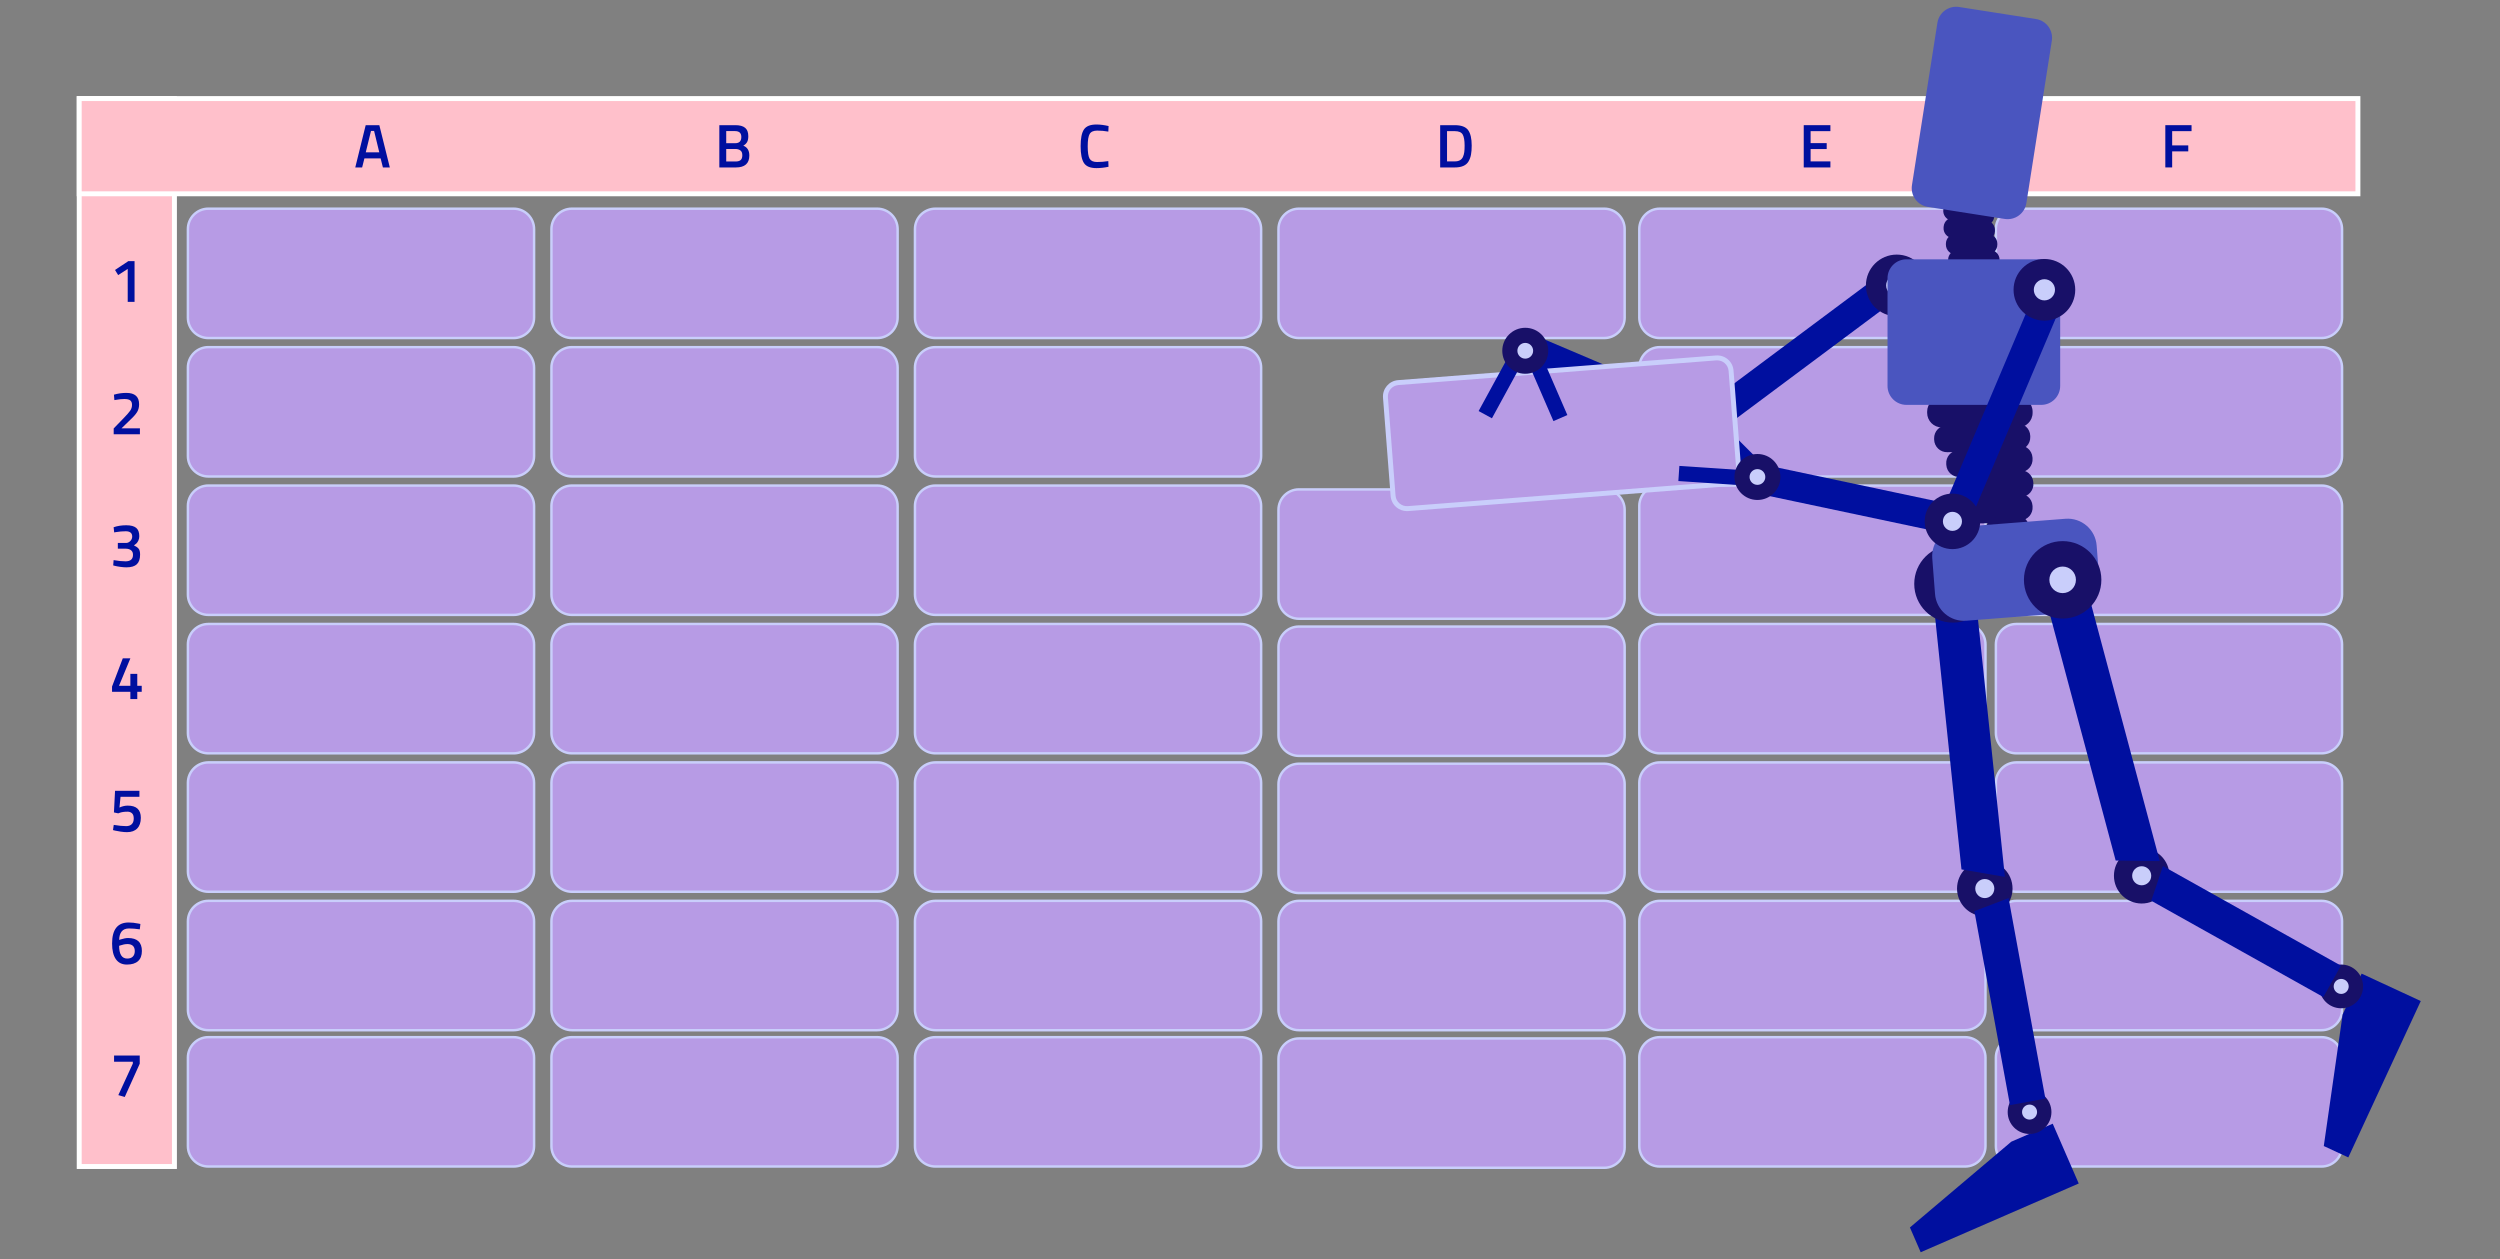 <?xml version="1.0" encoding="utf-8"?>
<!-- Generator: Adobe Illustrator 26.2.1, SVG Export Plug-In . SVG Version: 6.00 Build 0)  -->
<svg version="1.1" xmlns="http://www.w3.org/2000/svg" xmlns:xlink="http://www.w3.org/1999/xlink" x="0px" y="0px"
	 viewBox="0 0 1012.4 509.85" style="enable-background:new 0 0 1012.4 509.85;" xml:space="preserve">
<rect x="0" y="0" width="1012.4" height="509.85" fill="#808080" stroke="none"/>
<style type="text/css">
	.st0{fill:#FFC0CB;}
	.st1{fill:#FFFFFF;}
	.st2{fill:#B79BE5;}
	.st3{fill:#C9CEFB;}
	.st4{fill:#000F9F;}
	.st5{fill:#181068;}
	.st6{fill:#4A55BF;}
	.st7{fill:#010E9D;}
	.st8{fill:#30D9C4;}
	.st9{fill:#C9C9C9;}
	.st10{fill:#4B978C;}
	.st11{fill:#FF647E;}
	.st12{fill:#F8D976;}
	.st13{fill:#E84B4B;}
	.st14{fill:#F0A143;}
	.st15{opacity:0.75;fill:url(#SVGID_1_);}
	.st16{fill:url(#SVGID_00000149342972648055391030000001425790051768990618_);}
	.st17{fill:none;stroke:#FF647E;stroke-width:8;stroke-miterlimit:10;}
	.st18{fill:#B79BE5;stroke:#4A55BF;stroke-width:3.716;stroke-miterlimit:10;}
	.st19{fill:#FFFFFF;stroke:#4A55BF;stroke-width:3.716;stroke-miterlimit:10;}
	.st20{fill:none;stroke:#4A55BF;stroke-width:3.716;stroke-miterlimit:10;}
	.st21{fill:#FFFFFF;stroke:#000F9F;stroke-miterlimit:10;}
	.st22{fill:none;stroke:#C9CEFB;stroke-linecap:round;stroke-linejoin:round;stroke-miterlimit:10;}
	.st23{fill:#FFFFFF;stroke:#000F9F;stroke-width:1.244;stroke-linecap:round;stroke-linejoin:round;stroke-miterlimit:10;}
	.st24{fill:none;stroke:#000F9F;stroke-width:1.244;stroke-linecap:round;stroke-linejoin:round;stroke-miterlimit:10;}
	.st25{display:none;}
	.st26{display:inline;fill:none;stroke:#FFC0CB;stroke-miterlimit:10;}
	.st27{fill:none;stroke:#000F9F;stroke-width:1.298;stroke-linecap:round;stroke-linejoin:round;stroke-miterlimit:10;}
	.st28{fill:none;stroke:#000F9F;stroke-miterlimit:10;}
	.st29{fill:#FFFFFF;stroke:#000F9F;stroke-width:1.213;stroke-linecap:round;stroke-linejoin:round;stroke-miterlimit:10;}
	.st30{fill:none;stroke:#000F9F;stroke-linecap:round;stroke-linejoin:round;stroke-miterlimit:10;}
	.st31{fill:#FFFFFF;stroke:#000F9F;stroke-width:1.213;stroke-miterlimit:10;}
	.st32{fill:none;stroke:#000F9F;stroke-width:1.516;stroke-linecap:round;stroke-linejoin:round;stroke-miterlimit:10;}
	.st33{fill:#FFFFFF;stroke:#000F9F;stroke-width:2;stroke-linecap:round;stroke-linejoin:round;stroke-miterlimit:10;}
	.st34{clip-path:url(#SVGID_00000132783264152956785130000016607737866876709272_);}
	.st35{display:inline;fill:#FFC0CB;}
	.st36{fill:none;stroke:#181068;stroke-width:2.682;stroke-miterlimit:10;}
	.st37{fill:none;stroke:#F8D976;stroke-width:8.353;stroke-miterlimit:10;}
	.st38{fill:none;stroke:#000F9F;stroke-width:6.939;stroke-miterlimit:10;}
	.st39{fill:none;stroke:#E84B4B;stroke-width:8.353;stroke-miterlimit:10;}
	.st40{fill:none;stroke:#000F9F;stroke-width:5.071;stroke-miterlimit:10;}
	.st41{fill:none;stroke:#000F9F;stroke-width:5.071;stroke-miterlimit:10;stroke-dasharray:7.684,4.391;}
	.st42{fill:#000F9F;stroke:#C9CEFB;stroke-width:2;stroke-miterlimit:10;}
	.st43{fill:#B79BE5;stroke:#000F9F;stroke-width:2.863;stroke-miterlimit:10;}
	.st44{fill:#FF647E;stroke:#000F9F;stroke-width:2;stroke-miterlimit:10;}
	.st45{fill:#FFC0CB;stroke:#FFFFFF;stroke-width:2;stroke-miterlimit:10;}
	.st46{fill:#B79BE5;stroke:#C9CEFB;stroke-miterlimit:10;}
	.st47{fill:#B79BE5;stroke:#C9CEFB;stroke-width:2;stroke-miterlimit:10;}
	.st48{fill:#B79BE5;stroke:#000F9F;stroke-width:2;stroke-miterlimit:10;}
	.st49{fill:#B79BE5;stroke:#000F9F;stroke-width:1.85;stroke-miterlimit:10;}
	.st50{fill:#4A55BF;stroke:#000F9F;stroke-miterlimit:10;}
	.st51{fill:#C9CEFB;stroke:#000F9F;stroke-width:2;stroke-miterlimit:10;}
	.st52{fill:#FFFFFF;stroke:#000F9F;stroke-width:1.212;stroke-linecap:round;stroke-linejoin:round;stroke-miterlimit:10;}
	.st53{fill:#FFFFFF;stroke:#000F9F;stroke-width:2;stroke-miterlimit:10;}
	.st54{fill:none;stroke:#C9CEFB;stroke-width:0.959;stroke-linecap:round;stroke-linejoin:round;stroke-miterlimit:10;}
	.st55{fill:none;stroke:#000F9F;stroke-width:1.212;stroke-linecap:round;stroke-linejoin:round;stroke-miterlimit:10;}
	.st56{fill:#FFFFFF;stroke:#000F9F;stroke-width:1.465;stroke-miterlimit:10;}
	.st57{fill:none;stroke:#000F9F;stroke-width:2;stroke-linecap:round;stroke-linejoin:round;stroke-miterlimit:10;}
	.st58{fill:none;stroke:#000F9F;stroke-width:1.288;stroke-linecap:round;stroke-linejoin:round;stroke-miterlimit:10;}
	.st59{display:none;opacity:0.88;}
	.st60{display:inline;}
</style>
<g id="Capa_1">
	<g>
		<g>
			<g>
				
					<rect x="-164.87" y="236.87" transform="matrix(-1.836970e-16 1 -1 -1.836970e-16 307.514 204.792)" class="st0" width="432.47" height="38.56"/>
				<path class="st1" d="M71.64,473.39H31.08V38.92h40.56V473.39z M33.08,471.39h36.56V40.92H33.08V471.39z"/>
			</g>
			<g>
				<path class="st2" d="M208.02,136.9H84.36c-4.57,0-8.27-3.7-8.27-8.27V92.78c0-4.57,3.7-8.27,8.27-8.27h123.65
					c4.57,0,8.27,3.7,8.27,8.27v35.84C216.28,133.19,212.58,136.9,208.02,136.9z"/>
				<path class="st3" d="M208.02,137.4H84.36c-4.83,0-8.77-3.93-8.77-8.77V92.78c0-4.83,3.93-8.77,8.77-8.77h123.65
					c4.83,0,8.77,3.93,8.77,8.77v35.84C216.78,133.46,212.85,137.4,208.02,137.4z M84.36,85.01c-4.28,0-7.77,3.48-7.77,7.77v35.84
					c0,4.28,3.48,7.77,7.77,7.77h123.65c4.28,0,7.77-3.48,7.77-7.77V92.78c0-4.28-3.48-7.77-7.77-7.77H84.36z"/>
			</g>
			<g>
				<rect x="32.08" y="39.92" class="st0" width="922.78" height="38.56"/>
				<path class="st1" d="M955.86,79.48H31.08V38.92h924.78V79.48z M33.08,77.48h920.78V40.92H33.08V77.48z"/>
			</g>
			<g>
				<path class="st2" d="M208.02,192.95H84.36c-4.57,0-8.27-3.7-8.27-8.27v-35.84c0-4.57,3.7-8.27,8.27-8.27h123.65
					c4.57,0,8.27,3.7,8.27,8.27v35.84C216.28,189.25,212.58,192.95,208.02,192.95z"/>
				<path class="st3" d="M208.02,193.46H84.36c-4.83,0-8.77-3.93-8.77-8.77v-35.84c0-4.83,3.93-8.77,8.77-8.77h123.65
					c4.83,0,8.77,3.93,8.77,8.77v35.84C216.78,189.52,212.85,193.46,208.02,193.46z M84.36,141.07c-4.28,0-7.77,3.48-7.77,7.77
					v35.84c0,4.28,3.48,7.77,7.77,7.77h123.65c4.28,0,7.77-3.48,7.77-7.77v-35.84c0-4.28-3.48-7.77-7.77-7.77H84.36z"/>
			</g>
			<g>
				<path class="st2" d="M208.02,249.01H84.36c-4.57,0-8.27-3.7-8.27-8.27V204.9c0-4.57,3.7-8.27,8.27-8.27h123.65
					c4.57,0,8.27,3.7,8.27,8.27v35.84C216.28,245.31,212.58,249.01,208.02,249.01z"/>
				<path class="st3" d="M208.02,249.51H84.36c-4.83,0-8.77-3.93-8.77-8.77V204.9c0-4.83,3.93-8.77,8.77-8.77h123.65
					c4.83,0,8.77,3.93,8.77,8.77v35.84C216.78,245.58,212.85,249.51,208.02,249.51z M84.36,197.13c-4.28,0-7.77,3.48-7.77,7.77
					v35.84c0,4.28,3.48,7.77,7.77,7.77h123.65c4.28,0,7.77-3.48,7.77-7.77V204.9c0-4.28-3.48-7.77-7.77-7.77H84.36z"/>
			</g>
			<g>
				<path class="st2" d="M208.02,305.07H84.36c-4.57,0-8.27-3.7-8.27-8.27v-35.84c0-4.57,3.7-8.27,8.27-8.27h123.65
					c4.57,0,8.27,3.7,8.27,8.27v35.84C216.28,301.37,212.58,305.07,208.02,305.07z"/>
				<path class="st3" d="M208.02,305.57H84.36c-4.83,0-8.77-3.93-8.77-8.77v-35.84c0-4.83,3.93-8.77,8.77-8.77h123.65
					c4.83,0,8.77,3.93,8.77,8.77v35.84C216.78,301.64,212.85,305.57,208.02,305.57z M84.36,253.19c-4.28,0-7.77,3.48-7.77,7.77
					v35.84c0,4.28,3.48,7.77,7.77,7.77h123.65c4.28,0,7.77-3.48,7.77-7.77v-35.84c0-4.28-3.48-7.77-7.77-7.77H84.36z"/>
			</g>
			<g>
				<path class="st2" d="M208.02,361.13H84.36c-4.57,0-8.27-3.7-8.27-8.27v-35.84c0-4.57,3.7-8.27,8.27-8.27h123.65
					c4.57,0,8.27,3.7,8.27,8.27v35.84C216.28,357.43,212.58,361.13,208.02,361.13z"/>
				<path class="st3" d="M208.02,361.63H84.36c-4.83,0-8.77-3.93-8.77-8.77v-35.85c0-4.83,3.93-8.77,8.77-8.77h123.65
					c4.83,0,8.77,3.93,8.77,8.77v35.85C216.78,357.7,212.85,361.63,208.02,361.63z M84.36,309.25c-4.28,0-7.77,3.48-7.77,7.77v35.85
					c0,4.28,3.48,7.77,7.77,7.77h123.65c4.28,0,7.77-3.48,7.77-7.77v-35.85c0-4.28-3.48-7.77-7.77-7.77H84.36z"/>
			</g>
			<g>
				<path class="st2" d="M208.02,417.19H84.36c-4.57,0-8.27-3.7-8.27-8.27v-35.84c0-4.57,3.7-8.27,8.27-8.27h123.65
					c4.57,0,8.27,3.7,8.27,8.27v35.84C216.28,413.49,212.58,417.19,208.02,417.19z"/>
				<path class="st3" d="M208.02,417.69H84.36c-4.83,0-8.77-3.93-8.77-8.77v-35.84c0-4.83,3.93-8.77,8.77-8.77h123.65
					c4.83,0,8.77,3.93,8.77,8.77v35.84C216.78,413.76,212.85,417.69,208.02,417.69z M84.36,365.31c-4.28,0-7.77,3.49-7.77,7.77
					v35.84c0,4.28,3.48,7.77,7.77,7.77h123.65c4.28,0,7.77-3.49,7.77-7.77v-35.84c0-4.28-3.48-7.77-7.77-7.77H84.36z"/>
			</g>
			<g>
				<path class="st2" d="M355.23,136.9H231.58c-4.57,0-8.27-3.7-8.27-8.27V92.78c0-4.57,3.7-8.27,8.27-8.27h123.65
					c4.57,0,8.27,3.7,8.27,8.27v35.84C363.5,133.19,359.79,136.9,355.23,136.9z"/>
				<path class="st3" d="M355.23,137.4H231.58c-4.83,0-8.77-3.93-8.77-8.77V92.78c0-4.83,3.93-8.77,8.77-8.77h123.65
					c4.83,0,8.77,3.93,8.77,8.77v35.84C364,133.46,360.06,137.4,355.23,137.4z M231.58,85.01c-4.28,0-7.77,3.48-7.77,7.77v35.84
					c0,4.28,3.48,7.77,7.77,7.77h123.65c4.28,0,7.77-3.48,7.77-7.77V92.78c0-4.28-3.48-7.77-7.77-7.77H231.58z"/>
			</g>
			<g>
				<path class="st2" d="M355.23,192.95H231.58c-4.57,0-8.27-3.7-8.27-8.27v-35.84c0-4.57,3.7-8.27,8.27-8.27h123.65
					c4.57,0,8.27,3.7,8.27,8.27v35.84C363.5,189.25,359.79,192.95,355.23,192.95z"/>
				<path class="st3" d="M355.23,193.46H231.58c-4.83,0-8.77-3.93-8.77-8.77v-35.84c0-4.83,3.93-8.77,8.77-8.77h123.65
					c4.83,0,8.77,3.93,8.77,8.77v35.84C364,189.52,360.06,193.46,355.23,193.46z M231.58,141.07c-4.28,0-7.77,3.48-7.77,7.77v35.84
					c0,4.28,3.48,7.77,7.77,7.77h123.65c4.28,0,7.77-3.48,7.77-7.77v-35.84c0-4.28-3.48-7.77-7.77-7.77H231.58z"/>
			</g>
			<g>
				<path class="st2" d="M355.23,249.01H231.58c-4.57,0-8.27-3.7-8.27-8.27V204.9c0-4.57,3.7-8.27,8.27-8.27h123.65
					c4.57,0,8.27,3.7,8.27,8.27v35.84C363.5,245.31,359.79,249.01,355.23,249.01z"/>
				<path class="st3" d="M355.23,249.51H231.58c-4.83,0-8.77-3.93-8.77-8.77V204.9c0-4.83,3.93-8.77,8.77-8.77h123.65
					c4.83,0,8.77,3.93,8.77,8.77v35.84C364,245.58,360.06,249.51,355.23,249.51z M231.58,197.13c-4.28,0-7.77,3.48-7.77,7.77v35.84
					c0,4.28,3.48,7.77,7.77,7.77h123.65c4.28,0,7.77-3.48,7.77-7.77V204.9c0-4.28-3.48-7.77-7.77-7.77H231.58z"/>
			</g>
			<g>
				<path class="st2" d="M355.23,305.07H231.58c-4.57,0-8.27-3.7-8.27-8.27v-35.84c0-4.57,3.7-8.27,8.27-8.27h123.65
					c4.57,0,8.27,3.7,8.27,8.27v35.84C363.5,301.37,359.79,305.07,355.23,305.07z"/>
				<path class="st3" d="M355.23,305.57H231.58c-4.83,0-8.77-3.93-8.77-8.77v-35.84c0-4.83,3.93-8.77,8.77-8.77h123.65
					c4.83,0,8.77,3.93,8.77,8.77v35.84C364,301.64,360.06,305.57,355.23,305.57z M231.58,253.19c-4.28,0-7.77,3.48-7.77,7.77v35.84
					c0,4.28,3.48,7.77,7.77,7.77h123.65c4.28,0,7.77-3.48,7.77-7.77v-35.84c0-4.28-3.48-7.77-7.77-7.77H231.58z"/>
			</g>
			<g>
				<path class="st2" d="M355.23,361.13H231.58c-4.57,0-8.27-3.7-8.27-8.27v-35.84c0-4.57,3.7-8.27,8.27-8.27h123.65
					c4.57,0,8.27,3.7,8.27,8.27v35.84C363.5,357.43,359.79,361.13,355.23,361.13z"/>
				<path class="st3" d="M355.23,361.63H231.58c-4.83,0-8.77-3.93-8.77-8.77v-35.85c0-4.83,3.93-8.77,8.77-8.77h123.65
					c4.83,0,8.77,3.93,8.77,8.77v35.85C364,357.7,360.06,361.63,355.23,361.63z M231.58,309.25c-4.28,0-7.77,3.48-7.77,7.77v35.85
					c0,4.28,3.48,7.77,7.77,7.77h123.65c4.28,0,7.77-3.48,7.77-7.77v-35.85c0-4.28-3.48-7.77-7.77-7.77H231.58z"/>
			</g>
			<g>
				<path class="st2" d="M355.23,417.19H231.58c-4.57,0-8.27-3.7-8.27-8.27v-35.84c0-4.57,3.7-8.27,8.27-8.27h123.65
					c4.57,0,8.27,3.7,8.27,8.27v35.84C363.5,413.49,359.79,417.19,355.23,417.19z"/>
				<path class="st3" d="M355.23,417.69H231.58c-4.83,0-8.77-3.93-8.77-8.77v-35.84c0-4.83,3.93-8.77,8.77-8.77h123.65
					c4.83,0,8.77,3.93,8.77,8.77v35.84C364,413.76,360.06,417.69,355.23,417.69z M231.58,365.31c-4.28,0-7.77,3.49-7.77,7.77v35.84
					c0,4.28,3.48,7.77,7.77,7.77h123.65c4.28,0,7.77-3.49,7.77-7.77v-35.84c0-4.28-3.48-7.77-7.77-7.77H231.58z"/>
			</g>
			<g>
				<path class="st2" d="M502.44,136.9H378.79c-4.57,0-8.27-3.7-8.27-8.27V92.78c0-4.57,3.7-8.27,8.27-8.27h123.65
					c4.57,0,8.27,3.7,8.27,8.27v35.84C510.71,133.19,507.01,136.9,502.44,136.9z"/>
				<path class="st3" d="M502.44,137.4H378.79c-4.83,0-8.77-3.93-8.77-8.77V92.78c0-4.83,3.93-8.77,8.77-8.77h123.65
					c4.83,0,8.77,3.93,8.77,8.77v35.84C511.21,133.46,507.27,137.4,502.44,137.4z M378.79,85.01c-4.28,0-7.77,3.48-7.77,7.77v35.84
					c0,4.28,3.48,7.77,7.77,7.77h123.65c4.28,0,7.77-3.48,7.77-7.77V92.78c0-4.28-3.48-7.77-7.77-7.77H378.79z"/>
			</g>
			<g>
				<path class="st2" d="M502.44,192.95H378.79c-4.57,0-8.27-3.7-8.27-8.27v-35.84c0-4.57,3.7-8.27,8.27-8.27h123.65
					c4.57,0,8.27,3.7,8.27,8.27v35.84C510.71,189.25,507.01,192.95,502.44,192.95z"/>
				<path class="st3" d="M502.44,193.46H378.79c-4.83,0-8.77-3.93-8.77-8.77v-35.84c0-4.83,3.93-8.77,8.77-8.77h123.65
					c4.83,0,8.77,3.93,8.77,8.77v35.84C511.21,189.52,507.27,193.46,502.44,193.46z M378.79,141.07c-4.28,0-7.77,3.48-7.77,7.77
					v35.84c0,4.28,3.48,7.77,7.77,7.77h123.65c4.28,0,7.77-3.48,7.77-7.77v-35.84c0-4.28-3.48-7.77-7.77-7.77H378.79z"/>
			</g>
			<g>
				<path class="st2" d="M502.44,249.01H378.79c-4.57,0-8.27-3.7-8.27-8.27V204.9c0-4.57,3.7-8.27,8.27-8.27h123.65
					c4.57,0,8.27,3.7,8.27,8.27v35.84C510.71,245.31,507.01,249.01,502.44,249.01z"/>
				<path class="st3" d="M502.44,249.51H378.79c-4.83,0-8.77-3.93-8.77-8.77V204.9c0-4.83,3.93-8.77,8.77-8.77h123.65
					c4.83,0,8.77,3.93,8.77,8.77v35.84C511.21,245.58,507.27,249.51,502.44,249.51z M378.79,197.13c-4.28,0-7.77,3.48-7.77,7.77
					v35.84c0,4.28,3.48,7.77,7.77,7.77h123.65c4.28,0,7.77-3.48,7.77-7.77V204.9c0-4.28-3.48-7.77-7.77-7.77H378.79z"/>
			</g>
			<g>
				<path class="st2" d="M502.44,305.07H378.79c-4.57,0-8.27-3.7-8.27-8.27v-35.84c0-4.57,3.7-8.27,8.27-8.27h123.65
					c4.57,0,8.27,3.7,8.27,8.27v35.84C510.71,301.37,507.01,305.07,502.44,305.07z"/>
				<path class="st3" d="M502.44,305.57H378.79c-4.83,0-8.77-3.93-8.77-8.77v-35.84c0-4.83,3.93-8.77,8.77-8.77h123.65
					c4.83,0,8.77,3.93,8.77,8.77v35.84C511.21,301.64,507.27,305.57,502.44,305.57z M378.79,253.19c-4.28,0-7.77,3.48-7.77,7.77
					v35.84c0,4.28,3.48,7.77,7.77,7.77h123.65c4.28,0,7.77-3.48,7.77-7.77v-35.84c0-4.28-3.48-7.77-7.77-7.77H378.79z"/>
			</g>
			<g>
				<path class="st2" d="M502.44,361.13H378.79c-4.57,0-8.27-3.7-8.27-8.27v-35.84c0-4.57,3.7-8.27,8.27-8.27h123.65
					c4.57,0,8.27,3.7,8.27,8.27v35.84C510.71,357.43,507.01,361.13,502.44,361.13z"/>
				<path class="st3" d="M502.44,361.63H378.79c-4.83,0-8.77-3.93-8.77-8.77v-35.85c0-4.83,3.93-8.77,8.77-8.77h123.65
					c4.83,0,8.77,3.93,8.77,8.77v35.85C511.21,357.7,507.27,361.63,502.44,361.63z M378.79,309.25c-4.28,0-7.77,3.48-7.77,7.77
					v35.85c0,4.28,3.48,7.77,7.77,7.77h123.65c4.28,0,7.77-3.48,7.77-7.77v-35.85c0-4.28-3.48-7.77-7.77-7.77H378.79z"/>
			</g>
			<g>
				<path class="st2" d="M502.44,417.19H378.79c-4.57,0-8.27-3.7-8.27-8.27v-35.84c0-4.57,3.7-8.27,8.27-8.27h123.65
					c4.57,0,8.27,3.7,8.27,8.27v35.84C510.71,413.49,507.01,417.19,502.44,417.19z"/>
				<path class="st3" d="M502.44,417.69H378.79c-4.83,0-8.77-3.93-8.77-8.77v-35.84c0-4.83,3.93-8.77,8.77-8.77h123.65
					c4.83,0,8.77,3.93,8.77,8.77v35.84C511.21,413.76,507.27,417.69,502.44,417.69z M378.79,365.31c-4.28,0-7.77,3.49-7.77,7.77
					v35.84c0,4.28,3.48,7.77,7.77,7.77h123.65c4.28,0,7.77-3.49,7.77-7.77v-35.84c0-4.28-3.48-7.77-7.77-7.77H378.79z"/>
			</g>
			<g>
				<path class="st2" d="M649.65,136.9H526c-4.57,0-8.27-3.7-8.27-8.27V92.78c0-4.57,3.7-8.27,8.27-8.27h123.65
					c4.57,0,8.27,3.7,8.27,8.27v35.84C657.92,133.19,654.22,136.9,649.65,136.9z"/>
				<path class="st3" d="M649.65,137.4H526c-4.83,0-8.77-3.93-8.77-8.77V92.78c0-4.83,3.93-8.77,8.77-8.77h123.65
					c4.83,0,8.77,3.93,8.77,8.77v35.84C658.42,133.46,654.49,137.4,649.65,137.4z M526,85.01c-4.28,0-7.77,3.48-7.77,7.77v35.84
					c0,4.28,3.48,7.77,7.77,7.77h123.65c4.28,0,7.77-3.48,7.77-7.77V92.78c0-4.28-3.49-7.77-7.77-7.77H526z"/>
			</g>
			<g>
				<path class="st2" d="M649.65,250.57H526c-4.57,0-8.27-3.7-8.27-8.27v-35.84c0-4.57,3.7-8.27,8.27-8.27h123.65
					c4.57,0,8.27,3.7,8.27,8.27v35.84C657.92,246.87,654.22,250.57,649.65,250.57z"/>
				<path class="st3" d="M649.65,251.07H526c-4.83,0-8.77-3.93-8.77-8.77v-35.84c0-4.83,3.93-8.77,8.77-8.77h123.65
					c4.83,0,8.77,3.93,8.77,8.77v35.84C658.42,247.13,654.49,251.07,649.65,251.07z M526,198.69c-4.28,0-7.77,3.48-7.77,7.77v35.84
					c0,4.28,3.48,7.77,7.77,7.77h123.65c4.28,0,7.77-3.48,7.77-7.77v-35.84c0-4.28-3.49-7.77-7.77-7.77H526z"/>
			</g>
			<g>
				<path class="st2" d="M649.65,306.11H526c-4.57,0-8.27-3.7-8.27-8.27V262c0-4.57,3.7-8.27,8.27-8.27h123.65
					c4.57,0,8.27,3.7,8.27,8.27v35.84C657.92,302.41,654.22,306.11,649.65,306.11z"/>
				<path class="st3" d="M649.65,306.61H526c-4.83,0-8.77-3.93-8.77-8.77V262c0-4.83,3.93-8.77,8.77-8.77h123.65
					c4.83,0,8.77,3.93,8.77,8.77v35.84C658.42,302.68,654.49,306.61,649.65,306.61z M526,254.23c-4.28,0-7.77,3.48-7.77,7.77v35.84
					c0,4.28,3.48,7.77,7.77,7.77h123.65c4.28,0,7.77-3.48,7.77-7.77V262c0-4.28-3.49-7.77-7.77-7.77H526z"/>
			</g>
			<g>
				<path class="st2" d="M649.65,361.65H526c-4.57,0-8.27-3.7-8.27-8.27v-35.84c0-4.57,3.7-8.27,8.27-8.27h123.65
					c4.57,0,8.27,3.7,8.27,8.27v35.84C657.92,357.95,654.22,361.65,649.65,361.65z"/>
				<path class="st3" d="M649.65,362.15H526c-4.83,0-8.77-3.93-8.77-8.77v-35.84c0-4.83,3.93-8.77,8.77-8.77h123.65
					c4.83,0,8.77,3.93,8.77,8.77v35.84C658.42,358.22,654.49,362.15,649.65,362.15z M526,309.77c-4.28,0-7.77,3.48-7.77,7.77v35.84
					c0,4.28,3.48,7.77,7.77,7.77h123.65c4.28,0,7.77-3.49,7.77-7.77v-35.84c0-4.28-3.49-7.77-7.77-7.77H526z"/>
			</g>
			<g>
				<path class="st2" d="M649.65,417.19H526c-4.57,0-8.27-3.7-8.27-8.27v-35.84c0-4.57,3.7-8.27,8.27-8.27h123.65
					c4.57,0,8.27,3.7,8.27,8.27v35.84C657.92,413.49,654.22,417.19,649.65,417.19z"/>
				<path class="st3" d="M649.65,417.69H526c-4.83,0-8.77-3.93-8.77-8.77v-35.84c0-4.83,3.93-8.77,8.77-8.77h123.65
					c4.83,0,8.77,3.93,8.77,8.77v35.84C658.42,413.76,654.49,417.69,649.65,417.69z M526,365.31c-4.28,0-7.77,3.49-7.77,7.77v35.84
					c0,4.28,3.48,7.77,7.77,7.77h123.65c4.28,0,7.77-3.49,7.77-7.77v-35.84c0-4.28-3.49-7.77-7.77-7.77H526z"/>
			</g>
			<g>
				<path class="st2" d="M208.02,472.39H84.36c-4.57,0-8.27-3.7-8.27-8.27v-35.84c0-4.57,3.7-8.27,8.27-8.27h123.65
					c4.57,0,8.27,3.7,8.27,8.27v35.84C216.28,468.69,212.58,472.39,208.02,472.39z"/>
				<path class="st3" d="M208.02,472.89H84.36c-4.83,0-8.77-3.93-8.77-8.77v-35.84c0-4.83,3.93-8.77,8.77-8.77h123.65
					c4.83,0,8.77,3.93,8.77,8.77v35.84C216.78,468.96,212.85,472.89,208.02,472.89z M84.36,420.51c-4.28,0-7.77,3.49-7.77,7.77
					v35.84c0,4.28,3.48,7.77,7.77,7.77h123.65c4.28,0,7.77-3.49,7.77-7.77v-35.84c0-4.28-3.48-7.77-7.77-7.77H84.36z"/>
			</g>
			<g>
				<path class="st2" d="M355.23,472.39H231.58c-4.57,0-8.27-3.7-8.27-8.27v-35.84c0-4.57,3.7-8.27,8.27-8.27h123.65
					c4.57,0,8.27,3.7,8.27,8.27v35.84C363.5,468.69,359.79,472.39,355.23,472.39z"/>
				<path class="st3" d="M355.23,472.89H231.58c-4.83,0-8.77-3.93-8.77-8.77v-35.84c0-4.83,3.93-8.77,8.77-8.77h123.65
					c4.83,0,8.77,3.93,8.77,8.77v35.84C364,468.96,360.06,472.89,355.23,472.89z M231.58,420.51c-4.28,0-7.77,3.49-7.77,7.77v35.84
					c0,4.28,3.48,7.77,7.77,7.77h123.65c4.28,0,7.77-3.49,7.77-7.77v-35.84c0-4.28-3.48-7.77-7.77-7.77H231.58z"/>
			</g>
			<g>
				<path class="st2" d="M502.44,472.39H378.79c-4.57,0-8.27-3.7-8.27-8.27v-35.84c0-4.57,3.7-8.27,8.27-8.27h123.65
					c4.57,0,8.27,3.7,8.27,8.27v35.84C510.71,468.69,507.01,472.39,502.44,472.39z"/>
				<path class="st3" d="M502.44,472.89H378.79c-4.83,0-8.77-3.93-8.77-8.77v-35.84c0-4.83,3.93-8.77,8.77-8.77h123.65
					c4.83,0,8.77,3.93,8.77,8.77v35.84C511.21,468.96,507.27,472.89,502.44,472.89z M378.79,420.51c-4.28,0-7.77,3.49-7.77,7.77
					v35.84c0,4.28,3.48,7.77,7.77,7.77h123.65c4.28,0,7.77-3.49,7.77-7.77v-35.84c0-4.28-3.48-7.77-7.77-7.77H378.79z"/>
			</g>
			<g>
				<path class="st2" d="M795.77,136.9H672.12c-4.57,0-8.27-3.7-8.27-8.27V92.78c0-4.57,3.7-8.27,8.27-8.27h123.65
					c4.57,0,8.27,3.7,8.27,8.27v35.84C804.04,133.19,800.33,136.9,795.77,136.9z"/>
				<path class="st3" d="M795.77,137.4H672.12c-4.83,0-8.77-3.93-8.77-8.77V92.78c0-4.83,3.93-8.77,8.77-8.77h123.65
					c4.83,0,8.77,3.93,8.77,8.77v35.84C804.54,133.46,800.6,137.4,795.77,137.4z M672.12,85.01c-4.28,0-7.77,3.48-7.77,7.77v35.84
					c0,4.28,3.49,7.77,7.77,7.77h123.65c4.28,0,7.77-3.48,7.77-7.77V92.78c0-4.28-3.49-7.77-7.77-7.77H672.12z"/>
			</g>
			<g>
				<path class="st2" d="M795.77,192.95H672.12c-4.57,0-8.27-3.7-8.27-8.27v-35.84c0-4.57,3.7-8.27,8.27-8.27h123.65
					c4.57,0,8.27,3.7,8.27,8.27v35.84C804.04,189.25,800.33,192.95,795.77,192.95z"/>
				<path class="st3" d="M795.77,193.46H672.12c-4.83,0-8.77-3.93-8.77-8.77v-35.84c0-4.83,3.93-8.77,8.77-8.77h123.65
					c4.83,0,8.77,3.93,8.77,8.77v35.84C804.54,189.52,800.6,193.46,795.77,193.46z M672.12,141.07c-4.28,0-7.77,3.48-7.77,7.77
					v35.84c0,4.28,3.49,7.77,7.77,7.77h123.65c4.28,0,7.77-3.48,7.77-7.77v-35.84c0-4.28-3.49-7.77-7.77-7.77H672.12z"/>
			</g>
			<g>
				<path class="st2" d="M795.77,249.01H672.12c-4.57,0-8.27-3.7-8.27-8.27V204.9c0-4.57,3.7-8.27,8.27-8.27h123.65
					c4.57,0,8.27,3.7,8.27,8.27v35.84C804.04,245.31,800.33,249.01,795.77,249.01z"/>
				<path class="st3" d="M795.77,249.51H672.12c-4.83,0-8.77-3.93-8.77-8.77V204.9c0-4.83,3.93-8.77,8.77-8.77h123.65
					c4.83,0,8.77,3.93,8.77,8.77v35.84C804.54,245.58,800.6,249.51,795.77,249.51z M672.12,197.13c-4.28,0-7.77,3.48-7.77,7.77
					v35.84c0,4.28,3.49,7.77,7.77,7.77h123.65c4.28,0,7.77-3.48,7.77-7.77V204.9c0-4.28-3.49-7.77-7.77-7.77H672.12z"/>
			</g>
			<g>
				<path class="st2" d="M795.77,305.07H672.12c-4.57,0-8.27-3.7-8.27-8.27v-35.84c0-4.57,3.7-8.27,8.27-8.27h123.65
					c4.57,0,8.27,3.7,8.27,8.27v35.84C804.04,301.37,800.33,305.07,795.77,305.07z"/>
				<path class="st3" d="M795.77,305.57H672.12c-4.83,0-8.77-3.93-8.77-8.77v-35.84c0-4.83,3.93-8.77,8.77-8.77h123.65
					c4.83,0,8.77,3.93,8.77,8.77v35.84C804.54,301.64,800.6,305.57,795.77,305.57z M672.12,253.19c-4.28,0-7.77,3.48-7.77,7.77
					v35.84c0,4.28,3.49,7.77,7.77,7.77h123.65c4.28,0,7.77-3.48,7.77-7.77v-35.84c0-4.28-3.49-7.77-7.77-7.77H672.12z"/>
			</g>
			<g>
				<path class="st2" d="M795.77,361.13H672.12c-4.57,0-8.27-3.7-8.27-8.27v-35.84c0-4.57,3.7-8.27,8.27-8.27h123.65
					c4.57,0,8.27,3.7,8.27,8.27v35.84C804.04,357.43,800.33,361.13,795.77,361.13z"/>
				<path class="st3" d="M795.77,361.63H672.12c-4.83,0-8.77-3.93-8.77-8.77v-35.85c0-4.83,3.93-8.77,8.77-8.77h123.65
					c4.83,0,8.77,3.93,8.77,8.77v35.85C804.54,357.7,800.6,361.63,795.77,361.63z M672.12,309.25c-4.28,0-7.77,3.48-7.77,7.77v35.85
					c0,4.28,3.49,7.77,7.77,7.77h123.65c4.28,0,7.77-3.48,7.77-7.77v-35.85c0-4.28-3.49-7.77-7.77-7.77H672.12z"/>
			</g>
			<g>
				<path class="st2" d="M795.77,417.19H672.12c-4.57,0-8.27-3.7-8.27-8.27v-35.84c0-4.57,3.7-8.27,8.27-8.27h123.65
					c4.57,0,8.27,3.7,8.27,8.27v35.84C804.04,413.49,800.33,417.19,795.77,417.19z"/>
				<path class="st3" d="M795.77,417.69H672.12c-4.83,0-8.77-3.93-8.77-8.77v-35.84c0-4.83,3.93-8.77,8.77-8.77h123.65
					c4.83,0,8.77,3.93,8.77,8.77v35.84C804.54,413.76,800.6,417.69,795.77,417.69z M672.12,365.31c-4.28,0-7.77,3.49-7.77,7.77
					v35.84c0,4.28,3.49,7.77,7.77,7.77h123.65c4.28,0,7.77-3.49,7.77-7.77v-35.84c0-4.28-3.49-7.77-7.77-7.77H672.12z"/>
			</g>
			<g>
				<path class="st2" d="M795.77,472.39H672.12c-4.57,0-8.27-3.7-8.27-8.27v-35.84c0-4.57,3.7-8.27,8.27-8.27h123.65
					c4.57,0,8.27,3.7,8.27,8.27v35.84C804.04,468.69,800.33,472.39,795.77,472.39z"/>
				<path class="st3" d="M795.77,472.89H672.12c-4.83,0-8.77-3.93-8.77-8.77v-35.84c0-4.83,3.93-8.77,8.77-8.77h123.65
					c4.83,0,8.77,3.93,8.77,8.77v35.84C804.54,468.96,800.6,472.89,795.77,472.89z M672.12,420.51c-4.28,0-7.77,3.49-7.77,7.77
					v35.84c0,4.28,3.49,7.77,7.77,7.77h123.65c4.28,0,7.77-3.49,7.77-7.77v-35.84c0-4.28-3.49-7.77-7.77-7.77H672.12z"/>
			</g>
			<g>
				<path class="st2" d="M940.17,136.9H816.52c-4.57,0-8.27-3.7-8.27-8.27V92.78c0-4.57,3.7-8.27,8.27-8.27h123.65
					c4.57,0,8.27,3.7,8.27,8.27v35.84C948.44,133.19,944.73,136.9,940.17,136.9z"/>
				<path class="st3" d="M940.17,137.4H816.52c-4.83,0-8.77-3.93-8.77-8.77V92.78c0-4.83,3.93-8.77,8.77-8.77h123.65
					c4.83,0,8.77,3.93,8.77,8.77v35.84C948.94,133.46,945,137.4,940.17,137.4z M816.52,85.01c-4.28,0-7.77,3.48-7.77,7.77v35.84
					c0,4.28,3.49,7.77,7.77,7.77h123.65c4.28,0,7.77-3.48,7.77-7.77V92.78c0-4.28-3.49-7.77-7.77-7.77H816.52z"/>
			</g>
			<g>
				<path class="st2" d="M940.17,192.95H816.52c-4.57,0-8.27-3.7-8.27-8.27v-35.84c0-4.57,3.7-8.27,8.27-8.27h123.65
					c4.57,0,8.27,3.7,8.27,8.27v35.84C948.44,189.25,944.73,192.95,940.17,192.95z"/>
				<path class="st3" d="M940.17,193.46H816.52c-4.83,0-8.77-3.93-8.77-8.77v-35.84c0-4.83,3.93-8.77,8.77-8.77h123.65
					c4.83,0,8.77,3.93,8.77,8.77v35.84C948.94,189.52,945,193.46,940.17,193.46z M816.52,141.07c-4.28,0-7.77,3.48-7.77,7.77v35.84
					c0,4.28,3.49,7.77,7.77,7.77h123.65c4.28,0,7.77-3.48,7.77-7.77v-35.84c0-4.28-3.49-7.77-7.77-7.77H816.52z"/>
			</g>
			<g>
				<path class="st2" d="M940.17,249.01H816.52c-4.57,0-8.27-3.7-8.27-8.27V204.9c0-4.57,3.7-8.27,8.27-8.27h123.65
					c4.57,0,8.27,3.7,8.27,8.27v35.84C948.44,245.31,944.73,249.01,940.17,249.01z"/>
				<path class="st3" d="M940.17,249.51H816.52c-4.83,0-8.77-3.93-8.77-8.77V204.9c0-4.83,3.93-8.77,8.77-8.77h123.65
					c4.83,0,8.77,3.93,8.77,8.77v35.84C948.94,245.58,945,249.51,940.17,249.51z M816.52,197.13c-4.28,0-7.77,3.48-7.77,7.77v35.84
					c0,4.28,3.49,7.77,7.77,7.77h123.65c4.28,0,7.77-3.48,7.77-7.77V204.9c0-4.28-3.49-7.77-7.77-7.77H816.52z"/>
			</g>
			<g>
				<path class="st2" d="M940.17,305.07H816.52c-4.57,0-8.27-3.7-8.27-8.27v-35.84c0-4.57,3.7-8.27,8.27-8.27h123.65
					c4.57,0,8.27,3.7,8.27,8.27v35.84C948.44,301.37,944.73,305.07,940.17,305.07z"/>
				<path class="st3" d="M940.17,305.57H816.52c-4.83,0-8.77-3.93-8.77-8.77v-35.84c0-4.83,3.93-8.77,8.77-8.77h123.65
					c4.83,0,8.77,3.93,8.77,8.77v35.84C948.94,301.64,945,305.57,940.17,305.57z M816.52,253.19c-4.28,0-7.77,3.48-7.77,7.77v35.84
					c0,4.28,3.49,7.77,7.77,7.77h123.65c4.28,0,7.77-3.48,7.77-7.77v-35.84c0-4.28-3.49-7.77-7.77-7.77H816.52z"/>
			</g>
			<g>
				<path class="st2" d="M940.17,361.13H816.52c-4.57,0-8.27-3.7-8.27-8.27v-35.84c0-4.57,3.7-8.27,8.27-8.27h123.65
					c4.57,0,8.27,3.7,8.27,8.27v35.84C948.44,357.43,944.73,361.13,940.17,361.13z"/>
				<path class="st3" d="M940.17,361.63H816.52c-4.83,0-8.77-3.93-8.77-8.77v-35.85c0-4.83,3.93-8.77,8.77-8.77h123.65
					c4.83,0,8.77,3.93,8.77,8.77v35.85C948.94,357.7,945,361.63,940.17,361.63z M816.52,309.25c-4.28,0-7.77,3.48-7.77,7.77v35.85
					c0,4.28,3.49,7.77,7.77,7.77h123.65c4.28,0,7.77-3.48,7.77-7.77v-35.85c0-4.28-3.49-7.77-7.77-7.77H816.52z"/>
			</g>
			<g>
				<path class="st2" d="M940.17,417.19H816.52c-4.57,0-8.27-3.7-8.27-8.27v-35.84c0-4.57,3.7-8.27,8.27-8.27h123.65
					c4.57,0,8.27,3.7,8.27,8.27v35.84C948.44,413.49,944.73,417.19,940.17,417.19z"/>
				<path class="st3" d="M940.17,417.69H816.52c-4.83,0-8.77-3.93-8.77-8.77v-35.84c0-4.83,3.93-8.77,8.77-8.77h123.65
					c4.83,0,8.77,3.93,8.77,8.77v35.84C948.94,413.76,945,417.69,940.17,417.69z M816.52,365.31c-4.28,0-7.77,3.49-7.77,7.77v35.84
					c0,4.28,3.49,7.77,7.77,7.77h123.65c4.28,0,7.77-3.49,7.77-7.77v-35.84c0-4.28-3.49-7.77-7.77-7.77H816.52z"/>
			</g>
			<g>
				<path class="st2" d="M940.17,472.39H816.52c-4.57,0-8.27-3.7-8.27-8.27v-35.84c0-4.57,3.7-8.27,8.27-8.27h123.65
					c4.57,0,8.27,3.7,8.27,8.27v35.84C948.44,468.69,944.73,472.39,940.17,472.39z"/>
				<path class="st3" d="M940.17,472.89H816.52c-4.83,0-8.77-3.93-8.77-8.77v-35.84c0-4.83,3.93-8.77,8.77-8.77h123.65
					c4.83,0,8.77,3.93,8.77,8.77v35.84C948.94,468.96,945,472.89,940.17,472.89z M816.52,420.51c-4.28,0-7.77,3.49-7.77,7.77v35.84
					c0,4.28,3.49,7.77,7.77,7.77h123.65c4.28,0,7.77-3.49,7.77-7.77v-35.84c0-4.28-3.49-7.77-7.77-7.77H816.52z"/>
			</g>
			<g>
				<path class="st2" d="M649.65,472.91H526c-4.57,0-8.27-3.7-8.27-8.27V428.8c0-4.57,3.7-8.27,8.27-8.27h123.65
					c4.57,0,8.27,3.7,8.27,8.27v35.84C657.92,469.21,654.22,472.91,649.65,472.91z"/>
				<path class="st3" d="M649.65,473.41H526c-4.83,0-8.77-3.93-8.77-8.77V428.8c0-4.83,3.93-8.77,8.77-8.77h123.65
					c4.83,0,8.77,3.93,8.77,8.77v35.84C658.42,469.48,654.49,473.41,649.65,473.41z M526,421.03c-4.28,0-7.77,3.49-7.77,7.77v35.84
					c0,4.28,3.48,7.77,7.77,7.77h123.65c4.28,0,7.77-3.49,7.77-7.77V428.8c0-4.28-3.49-7.77-7.77-7.77H526z"/>
			</g>
			<g>
				<path class="st4" d="M143.87,67.81l4.22-17.12h5.52l4.25,17.12h-2.8l-0.92-3.67h-6.57l-0.92,3.67H143.87z M150.24,53.01
					l-2.12,8.67h5.47l-2.1-8.67H150.24z"/>
			</g>
			<g>
				<path class="st4" d="M54.49,105.75v16.5h-2.77V108.9l-3.87,2.5l-1.27-2.07l5.37-3.57H54.49z"/>
			</g>
			<g>
				<path class="st4" d="M56.66,175.87H46.04v-2.37l4.07-4.2c1.23-1.27,2.1-2.26,2.6-2.97c0.5-0.72,0.75-1.5,0.75-2.36
					c0-0.86-0.24-1.47-0.73-1.84c-0.48-0.37-1.27-0.55-2.37-0.55c-1.03,0-2.17,0.12-3.42,0.35l-0.62,0.1l-0.18-2.2
					c1.62-0.48,3.29-0.72,5.02-0.72c3.45,0,5.17,1.53,5.17,4.6c0,1.2-0.26,2.24-0.79,3.12s-1.46,1.95-2.81,3.2l-3.52,3.42h7.45
					V175.87z"/>
			</g>
			<g>
				<path class="st4" d="M46.01,213.51c1.55-0.53,3.25-0.8,5.1-0.8s3.19,0.35,4.04,1.06c0.84,0.71,1.26,1.83,1.26,3.36
					c0,0.67-0.13,1.27-0.39,1.8s-0.52,0.92-0.79,1.16c-0.27,0.24-0.6,0.5-1,0.76c0.88,0.42,1.52,0.87,1.91,1.36
					c0.39,0.49,0.59,1.29,0.59,2.39c0,1.75-0.44,3.05-1.31,3.89c-0.88,0.84-2.27,1.26-4.19,1.26c-0.75,0-1.57-0.06-2.47-0.19
					s-1.62-0.25-2.15-0.39l-0.77-0.2l0.17-2.15c1.83,0.33,3.45,0.5,4.85,0.5c2-0.02,3-0.9,3-2.65c0-0.8-0.26-1.41-0.77-1.82
					c-0.52-0.42-1.2-0.63-2.05-0.65h-3.32v-2.32h3.32c0.62,0,1.19-0.25,1.71-0.76c0.52-0.51,0.79-1.12,0.79-1.85
					c0-0.72-0.23-1.26-0.69-1.61c-0.46-0.35-1.09-0.52-1.89-0.52c-1.32,0-2.67,0.12-4.07,0.35l-0.65,0.12L46.01,213.51z"/>
			</g>
			<g>
				<path class="st4" d="M52.79,283.1v-2.95h-7.42v-2.12l4.35-11.42h3.07l-4.6,11.12h4.6v-4.85h2.8v4.85h1.8v2.42h-1.8v2.95H52.79z"
					/>
			</g>
			<g>
				<path class="st4" d="M56.46,320.22v2.45h-7.65l-0.43,4.35c1.13-0.52,2.25-0.78,3.35-0.78c3.53,0,5.3,1.65,5.3,4.95
					c0,1.87-0.49,3.3-1.46,4.3s-2.35,1.5-4.14,1.5c-0.75,0-1.6-0.07-2.55-0.21s-1.71-0.28-2.27-0.41l-0.85-0.22l0.3-2.1
					c1.97,0.33,3.65,0.5,5.05,0.5c0.97,0,1.72-0.27,2.25-0.8c0.53-0.53,0.8-1.29,0.8-2.28c0-0.98-0.23-1.69-0.7-2.12
					c-0.47-0.43-1.08-0.65-1.82-0.65c-1.35,0-2.45,0.17-3.3,0.5l-0.45,0.18L46.14,329l0.45-8.77H56.46z"/>
			</g>
			<g>
				<path class="st4" d="M56.61,376.34c-1.62-0.23-3.08-0.35-4.4-0.35s-2.3,0.41-2.95,1.22s-0.98,1.96-1,3.42l0.58-0.2
					c1.2-0.38,2.21-0.57,3.02-0.57c3.73,0,5.6,1.75,5.6,5.25c0,1.8-0.52,3.17-1.55,4.1c-1.03,0.93-2.54,1.4-4.52,1.4
					c-1.98,0-3.48-0.74-4.49-2.21c-1.01-1.47-1.51-3.58-1.51-6.31c0-5.68,2.23-8.52,6.7-8.52c1.25,0,2.6,0.15,4.05,0.45l0.72,0.15
					L56.61,376.34z M48.71,382.86l-0.48,0.17c0.03,3.43,1.13,5.15,3.3,5.15c0.98,0,1.74-0.27,2.26-0.8s0.79-1.28,0.79-2.22
					c0-0.95-0.26-1.66-0.77-2.14c-0.52-0.47-1.24-0.71-2.16-0.71S49.74,382.5,48.71,382.86z"/>
			</g>
			<g>
				<path class="st4" d="M46.19,429.96v-2.5h10.4v3.3l-6.07,13.47l-2.6-0.75l5.87-12.77v-0.75H46.19z"/>
			</g>
			<g>
				<path class="st4" d="M291.31,50.69h6.5c1.75,0,3.06,0.35,3.92,1.06c0.87,0.71,1.3,1.84,1.3,3.39c0,1.02-0.16,1.82-0.49,2.4
					s-0.84,1.07-1.54,1.45c1.63,0.63,2.45,1.96,2.45,3.97c0,3.23-1.82,4.85-5.45,4.85h-6.7V50.69z M297.66,53.09h-3.57v4.9h3.67
					c1.63,0,2.45-0.84,2.45-2.52C300.21,53.88,299.36,53.09,297.66,53.09z M297.81,60.33h-3.72v5.07h3.77c0.92,0,1.6-0.19,2.06-0.57
					c0.46-0.38,0.69-1.04,0.69-1.97s-0.27-1.59-0.8-1.96C299.28,60.52,298.61,60.33,297.81,60.33z"/>
			</g>
			<g>
				<path class="st4" d="M444.04,68.08c-2.5,0-4.19-0.69-5.09-2.07c-0.89-1.38-1.34-3.66-1.34-6.82c0-3.17,0.45-5.42,1.35-6.76
					s2.59-2.01,5.07-2.01c1.48,0,3.12,0.21,4.9,0.62l-0.1,2.25c-1.5-0.27-3-0.4-4.5-0.4c-1.5,0-2.52,0.45-3.05,1.34
					c-0.53,0.89-0.8,2.57-0.8,5.02c0,2.46,0.26,4.13,0.77,5.02c0.52,0.89,1.52,1.34,3.02,1.34s3.02-0.12,4.55-0.37l0.08,2.3
					C447.2,67.9,445.57,68.08,444.04,68.08z"/>
			</g>
			<g>
				<path class="st4" d="M589.13,67.81h-5.92V50.69h5.92c2.63,0,4.43,0.67,5.4,2c0.97,1.33,1.45,3.42,1.45,6.27
					c0,1.45-0.1,2.68-0.29,3.69s-0.53,1.92-1.01,2.74C593.73,67,591.88,67.81,589.13,67.81z M593.11,58.96
					c0-2.07-0.26-3.56-0.77-4.47c-0.52-0.92-1.58-1.38-3.2-1.38h-3.15v12.25h3.15c1.65,0,2.75-0.61,3.3-1.82
					c0.27-0.62,0.45-1.27,0.54-1.97S593.11,59.99,593.11,58.96z"/>
			</g>
			<g>
				<path class="st4" d="M730.44,67.81V50.69h10.8v2.42h-8.02v4.85h6.52v2.4h-6.52v5h8.02v2.45H730.44z"/>
			</g>
			<g>
				<path class="st4" d="M876.87,67.81V50.69h10.62v2.42h-7.85v5.77h6.52v2.42h-6.52v6.5H876.87z"/>
			</g>
		</g>
		<g>
			<g>
				<path class="st5" d="M802.98,91.34l-12.65-1.98c-2.19-0.34-3.69-2.4-3.35-4.59l0.05-0.33c0.34-2.19,2.4-3.69,4.59-3.35
					l12.65,1.98c2.19,0.34,3.69,2.4,3.35,4.59l-0.05,0.33C807.23,90.18,805.17,91.68,802.98,91.34z"/>
				<path class="st5" d="M803.49,97.54l-12.76-1.1c-2.21-0.19-3.85-2.14-3.66-4.35l0.03-0.34c0.19-2.21,2.14-3.85,4.35-3.66
					l12.76,1.1c2.21,0.19,3.85,2.14,3.66,4.35l-0.03,0.34C807.65,96.09,805.7,97.73,803.49,97.54z"/>
				<path class="st5" d="M804.83,103.07h-12.8c-2.22,0-4.02-1.8-4.02-4.02v-0.34c0-2.22,1.8-4.02,4.02-4.02h12.8
					c2.22,0,4.02,1.8,4.02,4.02v0.34C808.85,101.27,807.05,103.07,804.83,103.07z"/>
				<path class="st5" d="M805.73,109.57h-12.8c-2.22,0-4.02-1.8-4.02-4.02v-0.34c0-2.22,1.8-4.02,4.02-4.02h12.8
					c2.22,0,4.02,1.8,4.02,4.02v0.34C809.75,107.77,807.95,109.57,805.73,109.57z"/>
			</g>
			<g>
				<polygon class="st4" points="831.27,455.05 841.8,479.27 777.8,507.11 773.44,497.07 814.5,462.34 				"/>
				<g>
					<circle class="st5" cx="803.76" cy="359.83" r="11.24"/>
					<circle class="st3" cx="803.76" cy="359.83" r="3.86"/>
				</g>
				<g>
					<circle class="st5" cx="821.89" cy="450.35" r="8.86"/>
					<circle class="st3" cx="821.89" cy="450.35" r="3.04"/>
				</g>
				<polygon class="st4" points="783.25,246.23 800.34,244.44 811.9,355.1 794.32,352.08 				"/>
				<polygon class="st4" points="828.3,444.9 813.96,447.53 799.54,368.97 813.39,363.69 				"/>
				<g>
					<circle class="st5" cx="790.87" cy="236.46" r="15.68"/>
					<circle class="st3" cx="790.87" cy="236.46" r="5.38"/>
				</g>
			</g>
			<g>
				
					<rect x="720.9" y="99.31" transform="matrix(-0.598 -0.802 0.802 -0.598 1045.201 814.019)" class="st4" width="11.89" height="90.91"/>
				<g>
					<circle class="st5" cx="768.11" cy="115.59" r="12.49"/>
					<circle class="st3" cx="768.11" cy="115.59" r="4.29"/>
				</g>
				
					<rect x="645.78" y="118.13" transform="matrix(-0.391 0.92 -0.92 -0.391 1049.682 -383.679)" class="st4" width="11.98" height="74.57"/>
				<g>
					<circle class="st5" cx="690.26" cy="171.4" r="11.24"/>
					<circle class="st3" cx="690.26" cy="171.4" r="3.86"/>
				</g>
			</g>
			<g>
				<path class="st5" d="M817.22,173.08l-30.9,0c-3.26,0-5.9-2.64-5.9-5.9v-0.49c0-3.26,2.64-5.9,5.9-5.9l30.9,0
					c3.26,0,5.9,2.64,5.9,5.9v0.49C823.13,170.44,820.48,173.08,817.22,173.08z"/>
				<path class="st5" d="M817.1,182.32l-28.48,0.8c-2.88,0.08-5.29-2.19-5.37-5.08l-0.01-0.44c-0.08-2.88,2.19-5.29,5.08-5.37
					l28.48-0.8c2.88-0.08,5.29,2.19,5.37,5.08l0.01,0.44C822.26,179.84,819.98,182.24,817.1,182.32z"/>
				<path class="st5" d="M818.3,191.25l-24.51,1.9c-2.88,0.22-5.39-1.93-5.61-4.8l-0.03-0.44c-0.22-2.88,1.93-5.39,4.8-5.61
					l24.51-1.9c2.88-0.22,5.39,1.93,5.61,4.8l0.03,0.44C823.32,188.51,821.17,191.03,818.3,191.25z"/>
				<path class="st5" d="M818.63,201.27l-19.92,1.55c-2.88,0.22-5.39-1.93-5.61-4.8l-0.03-0.44c-0.22-2.88,1.93-5.39,4.8-5.61
					l19.92-1.55c2.88-0.22,5.39,1.93,5.61,4.8l0.03,0.44C823.66,198.53,821.5,201.04,818.63,201.27z"/>
				<path class="st5" d="M818.31,210.77l-15.46,1.2c-2.88,0.22-5.39-1.93-5.61-4.8l-0.03-0.44c-0.22-2.88,1.93-5.39,4.8-5.61
					l15.46-1.2c2.88-0.22,5.39,1.93,5.61,4.8l0.03,0.44C823.33,208.03,821.18,210.54,818.31,210.77z"/>
				<path class="st5" d="M816.93,219.5l-7.05,0.55c-2.88,0.22-5.39-1.93-5.61-4.8l-0.03-0.44c-0.22-2.88,1.93-5.39,4.8-5.61
					l7.05-0.55c2.88-0.22,5.39,1.93,5.61,4.8l0.03,0.44C821.96,216.77,819.81,219.28,816.93,219.5z"/>
			</g>
			<path class="st6" d="M839.36,248.02l-43.11,3.35c-6.48,0.5-12.14-4.34-12.64-10.82l-1.12-14.48c-0.5-6.48,4.34-12.14,10.82-12.64
				l43.11-3.35c6.48-0.5,12.14,4.34,12.64,10.82l1.12,14.48C850.69,241.86,845.84,247.52,839.36,248.02z"/>
			<path class="st6" d="M826.61,163.96h-54.56c-4.24,0-7.68-3.44-7.68-7.68v-43.59c0-4.24,3.44-7.68,7.68-7.68h54.56
				c4.24,0,7.68,3.44,7.68,7.68v43.59C834.29,160.52,830.85,163.96,826.61,163.96z"/>
			<path class="st6" d="M811.82,88.66l-31.16-4.88c-4.19-0.66-7.05-4.59-6.4-8.78l10.31-65.77c0.66-4.19,4.59-7.05,8.78-6.4
				l31.16,4.88c4.19,0.66,7.05,4.59,6.4,8.78l-10.31,65.77C819.94,86.45,816.01,89.31,811.82,88.66z"/>
			<g>
				<polygon class="st4" points="956.36,394.28 980.32,405.38 950.97,468.71 941.04,464.1 948.67,410.86 				"/>
				<g>
					<circle class="st5" cx="867.3" cy="354.65" r="11.24"/>
					<circle class="st3" cx="867.3" cy="354.65" r="3.86"/>
				</g>
				<g>
					<circle class="st5" cx="948.09" cy="399.46" r="8.86"/>
					<circle class="st3" cx="948.09" cy="399.46" r="3.04"/>
				</g>
				<polygon class="st4" points="829.29,245.65 845.89,241.21 874.61,348.71 856.76,348.47 				"/>
				<polygon class="st4" points="947.98,391.05 940.86,403.77 871.16,364.77 875.92,350.73 				"/>
				<g>
					<circle class="st5" cx="835.29" cy="234.81" r="15.68"/>
					<circle class="st3" cx="835.29" cy="234.81" r="5.38"/>
				</g>
			</g>
			<g>
				
					<rect x="804.11" y="120.86" transform="matrix(0.921 0.39 -0.39 0.921 128.951 -302.669)" class="st4" width="11.89" height="90.91"/>
				<g>
					<circle class="st5" cx="827.9" cy="117.36" r="12.49"/>
					<circle class="st3" cx="827.9" cy="117.36" r="4.29"/>
				</g>
				
					<rect x="740.83" y="163.54" transform="matrix(0.207 -0.978 0.978 0.207 396.037 890.045)" class="st4" width="11.98" height="74.57"/>
				<g>
					<circle class="st5" cx="790.66" cy="211.13" r="11.24"/>
					<circle class="st3" cx="790.66" cy="211.13" r="3.86"/>
				</g>
			</g>
			<g>
				
					<rect x="687.01" y="175.88" transform="matrix(-0.707 -0.707 0.707 -0.707 1069.315 800.821)" class="st4" width="27" height="6.14"/>
				<g>
					<path class="st2" d="M698.92,195.97l-128.72,9.99c-3.1,0.24-5.81-2.08-6.05-5.18l-3.09-39.79c-0.24-3.1,2.08-5.81,5.18-6.05
						l128.72-9.99c3.1-0.24,5.81,2.08,6.05,5.18l3.09,39.79C704.34,193.02,702.02,195.73,698.92,195.97z"/>
					<path class="st3" d="M569.75,206.98c-1.58,0-3.09-0.56-4.3-1.59c-1.35-1.15-2.16-2.76-2.3-4.53l-3.09-39.79
						c-0.28-3.65,2.45-6.84,6.1-7.13l128.72-9.99c1.76-0.13,3.48,0.42,4.83,1.57c1.35,1.15,2.16,2.76,2.3,4.53l3.09,39.79
						c0.28,3.65-2.45,6.84-6.1,7.13l-128.72,9.99C570.1,206.97,569.92,206.98,569.75,206.98z M695.4,145.93
						c-0.12,0-0.24,0-0.37,0.01l-128.72,9.99c-2.55,0.2-4.46,2.43-4.26,4.98l3.09,39.79c0.1,1.23,0.67,2.36,1.61,3.16
						s2.14,1.2,3.37,1.1l128.72-9.99c2.55-0.2,4.46-2.43,4.26-4.98l-3.09-39.79c-0.1-1.23-0.67-2.36-1.61-3.16
						C697.56,146.32,696.5,145.93,695.4,145.93z"/>
				</g>
			</g>
			<g>
				
					<rect x="594.23" y="152.66" transform="matrix(-0.479 0.878 -0.878 -0.479 1035.777 -302.92)" class="st4" width="27" height="6.14"/>
				
					<rect x="612.83" y="153.5" transform="matrix(0.398 0.918 -0.918 0.398 520.979 -480.373)" class="st4" width="27" height="6.14"/>
				<g>
					<circle class="st5" cx="617.67" cy="142.05" r="9.31"/>
					<circle class="st3" cx="617.67" cy="142.05" r="3.19"/>
				</g>
			</g>
			<g>
				
					<rect x="679.92" y="189.89" transform="matrix(-0.998 -0.067 0.067 -0.998 1372.45 431.68)" class="st4" width="27" height="6.14"/>
				<g>
					<circle class="st5" cx="711.69" cy="193.16" r="9.31"/>
					<circle class="st3" cx="711.69" cy="193.16" r="3.19"/>
				</g>
			</g>
		</g>
	</g>
</g>
<g id="Capa_4">
</g>
<g id="Capa_3" class="st25">
</g>
<g id="Capa_2" class="st59">
</g>
</svg>
